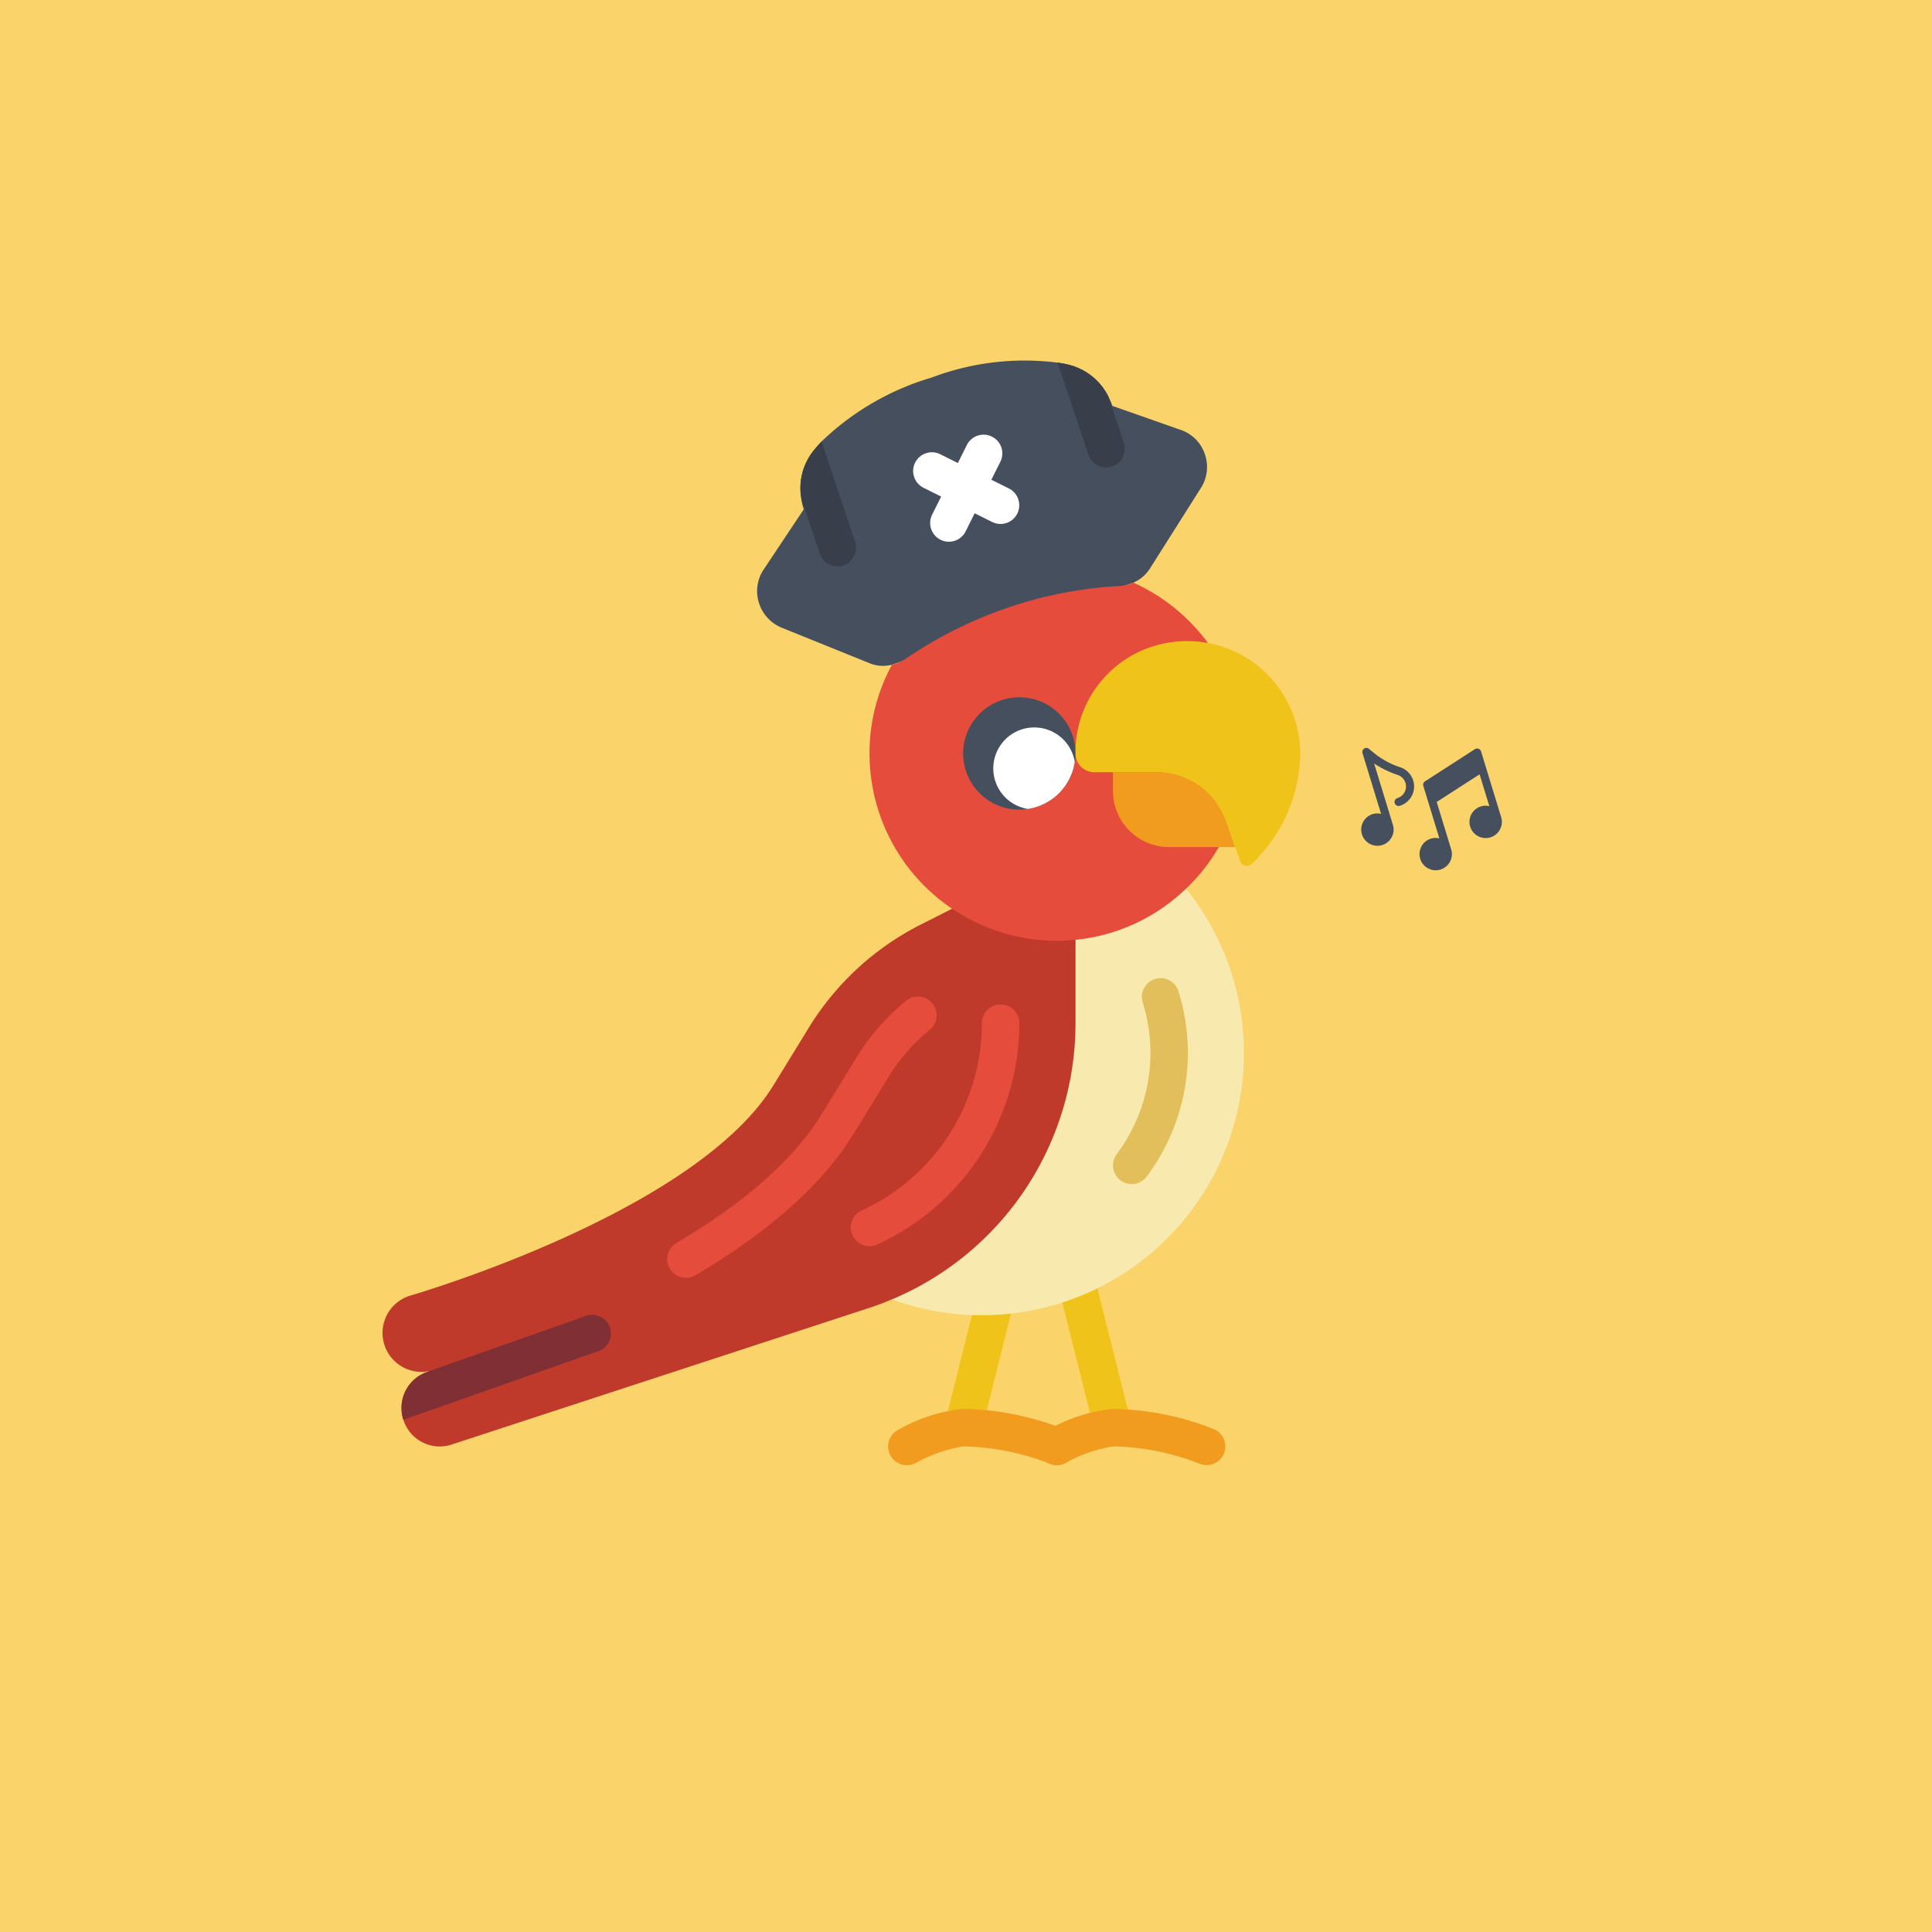 <svg xmlns="http://www.w3.org/2000/svg" xmlns:xlink="http://www.w3.org/1999/xlink" width="1000" height="1000" viewBox="0 0 1000 1000">
  <rect x="0" y="0" width="1000" height="1000" fill="#333333" stroke="none"/>
  <defs>
    <clipPath id="clip-parrot">
      <rect width="1000" height="1000"/>
    </clipPath>
  </defs>
  <g id="parrot" clip-path="url(#clip-parrot)">
    <rect width="1000" height="1000" fill="#fad46b"/>
    <g id="Page-1" transform="translate(198.003 186.601)">
      <g id="_017---Pirate-Parrot" data-name="017---Pirate-Parrot" transform="translate(-0.003 0.019)">
        <path id="Shape" d="M66.961,148.3a9.693,9.693,0,0,1-9.393-7.338L37.26,59.929a9.693,9.693,0,1,1,18.8-4.721l20.356,81.046a9.693,9.693,0,0,1-7.047,11.758,9.935,9.935,0,0,1-2.4.291Z" transform="translate(311.109 413.726)" fill="#efc319"/>
        <path id="Shape-2" data-name="Shape" d="M40.707,139.355a9.383,9.383,0,0,1-2.355-.291,9.693,9.693,0,0,1-7.066-11.748L49.1,55.993a9.7,9.7,0,1,1,18.824,4.7L50.12,132.037a9.693,9.693,0,0,1-9.412,7.318Z" transform="translate(259.816 422.673)" fill="#efc319"/>
        <path id="Shape-3" data-name="Shape" d="M123.195,54.683,180.386,28.22A135.707,135.707,0,0,1,28.2,240.8Z" transform="translate(235.488 245.141)" fill="#f8e9af"/>
        <path id="Shape-4" data-name="Shape" d="M49.693,139.572a9.693,9.693,0,0,1-7.755-15.509A87.386,87.386,0,0,0,55.413,45.6a9.694,9.694,0,1,1,18.495-5.816,106.8,106.8,0,0,1-16.479,95.906,9.693,9.693,0,0,1-7.735,3.877Z" transform="translate(338.07 286.692)" fill="#e3bf5c"/>
        <path id="Shape-5" data-name="Shape" d="M359.68,45.381V88.516a155.016,155.016,0,0,1-94.995,142.977h-.1c-3.877,1.648-7.852,3.2-11.826,4.459L36.5,306.714a19.716,19.716,0,0,1-24.718-12.892,6.272,6.272,0,0,1-.388-1.26,21.325,21.325,0,0,1-.582-4.847,19.687,19.687,0,0,1,14.055-18.9v-.194a15.867,15.867,0,0,1-3.683.388,20.162,20.162,0,0,1-6.2-39.355s147.048-42.36,188.148-108.663l18.514-30.146a144.508,144.508,0,0,1,58.839-53.8L295.8,29.29h.1Z" transform="translate(-0.997 254.443)" fill="#bf3a2b"/>
        <path id="Shape-6" data-name="Shape" d="M103.112,70.055,2.979,105.338a6.272,6.272,0,0,1-.388-1.26,21.326,21.326,0,0,1-.582-4.847,19.687,19.687,0,0,1,14.055-18.9v-.1l80.649-28.4a9.693,9.693,0,1,1,6.4,18.224Z" transform="translate(7.809 442.926)" fill="#802f34"/>
        <path id="Shape-7" data-name="Shape" d="M25.892,179.563a9.693,9.693,0,0,1-4.944-18.03c35.5-21.015,60.68-43.261,74.862-66.138l18.514-30.137a114.623,114.623,0,0,1,25.261-28.906,9.693,9.693,0,1,1,12.262,15.005A95.731,95.731,0,0,0,130.842,75.4L112.3,105.573c-15.849,25.59-43.261,50.018-81.473,72.632a9.694,9.694,0,0,1-4.934,1.357Z" transform="translate(131.17 295.226)" fill="#e54c3c"/>
        <path id="Shape-8" data-name="Shape" d="M35.7,159.561a9.693,9.693,0,0,1-4.023-18.514A106.675,106.675,0,0,0,93.858,44.093a9.693,9.693,0,1,1,19.387,0A126.072,126.072,0,0,1,39.662,158.688,9.693,9.693,0,0,1,35.7,159.561Z" transform="translate(216.359 298.866)" fill="#e54c3c"/>
        <path id="Shape-9" data-name="Shape" d="M123.249,85.08a9.558,9.558,0,0,1-3.877-.834,128.923,128.923,0,0,0-44.589-8.86,76.743,76.743,0,0,0-24.805,8.724,9.711,9.711,0,1,1-8.53-17.448A83.731,83.731,0,0,1,74.782,56a146.642,146.642,0,0,1,52.393,10.527,9.693,9.693,0,0,1-3.926,18.553Z" transform="translate(303.288 486.642)" fill="#f19b1f"/>
        <path id="Shape-10" data-name="Shape" d="M115.249,85.08a9.558,9.558,0,0,1-3.877-.834,128.922,128.922,0,0,0-44.589-8.86,76.743,76.743,0,0,0-24.805,8.724,9.711,9.711,0,1,1-8.53-17.448A83.731,83.731,0,0,1,66.782,56a146.641,146.641,0,0,1,52.393,10.527,9.693,9.693,0,0,1-3.926,18.553Z" transform="translate(233.741 486.642)" fill="#f19b1f"/>
        <path id="Shape-11" data-name="Shape" d="M90.809,157.447a18.417,18.417,0,0,1-11.632-.775L33.618,138.254a20.356,20.356,0,0,1-11.535-12.407A20.046,20.046,0,0,1,24.312,108.3l20.841-31.31a25.105,25.105,0,0,1-1.26-5.331v-.194a31.019,31.019,0,0,1,6.4-24.912q1.745-2.181,4.071-4.653a138.334,138.334,0,0,1,56.9-33.054A135.891,135.891,0,0,1,176.5,1.093,48.952,48.952,0,0,1,182.6,2.257a31.339,31.339,0,0,1,20.259,16.479,41.173,41.173,0,0,1,2.036,4.75l35.575,12.5a19.891,19.891,0,0,1,12.311,12.6,20.114,20.114,0,0,1-1.745,16.866L224.286,107.72a19.387,19.387,0,0,1-8.53,7.27Z" transform="translate(172.88 -0.019)" fill="#464f5d"/>
        <path id="Shape-12" data-name="Shape" d="M45.5,68.51a10.808,10.808,0,0,1-3,.485,9.752,9.752,0,0,1-9.209-6.688L23.791,34.1V33.9a31.019,31.019,0,0,1,6.4-24.912q1.745-2.181,4.071-4.653L51.61,56.2A9.693,9.693,0,0,1,45.5,68.51Z" transform="translate(192.982 37.543)" fill="#393f4a"/>
        <path id="Shape-13" data-name="Shape" d="M65.248,53.928a10.808,10.808,0,0,1-3,.485,9.693,9.693,0,0,1-9.209-6.591L37.04.13a48.952,48.952,0,0,1,6.107,1.163A31.339,31.339,0,0,1,63.406,17.772l7.949,23.846a9.693,9.693,0,0,1-6.107,12.311Z" transform="translate(312.338 0.944)" fill="#393f4a"/>
        <path id="Shape-14" data-name="Shape" d="M78.946,31.886l-9.1-4.536,4.536-9.092A9.693,9.693,0,1,0,57.039,9.61L52.5,18.7,43.41,14.166a9.693,9.693,0,1,0-8.646,17.351l9.092,4.536L39.32,45.146a9.693,9.693,0,1,0,17.341,8.646L61.2,44.7l9.1,4.536a9.693,9.693,0,0,0,8.646-17.351Z" transform="translate(245.287 34.347)" fill="#fff"/>
        <path id="Shape-15" data-name="Shape" d="M207.781,148.75a93.376,93.376,0,0,1-16.963,21.519,95.964,95.964,0,0,1-57.191,26.463c-3.2.291-6.4.485-9.693.485a95.906,95.906,0,0,1-54.089-16.576h-.1A96.866,96.866,0,0,1,27,100.283,95.664,95.664,0,0,1,38.632,54.337a19.328,19.328,0,0,0,6.979-3A220.563,220.563,0,0,1,98.15,24.966a214.029,214.029,0,0,1,58.16-11.341,22.818,22.818,0,0,0,7.27-1.745,97.069,97.069,0,0,1,38.58,31.213Z" transform="translate(225.056 103.091)" fill="#e54c3c"/>
        <path id="Shape-16" data-name="Shape" d="M90.161,47.081a11.915,11.915,0,0,1-.194,2.617,10.663,10.663,0,0,1-.194,1.745A28.9,28.9,0,0,1,65.54,75.773h-.1a10.665,10.665,0,0,1-1.745.194,11.914,11.914,0,0,1-2.617.194,29.08,29.08,0,1,1,29.08-29.08Z" transform="translate(268.523 156.294)" fill="#464f5d"/>
        <path id="Shape-17" data-name="Shape" d="M75.776,37.446a28.9,28.9,0,0,1-24.233,24.33h-.1a21.219,21.219,0,1,1,24.33-24.33Z" transform="translate(282.519 170.291)" fill="#fff"/>
        <path id="Shape-18" data-name="Shape" d="M103.3,60.773H69.08A29.08,29.08,0,0,1,40,31.693V22H62.2A38.919,38.919,0,0,1,98.257,46.33Z" transform="translate(338.07 191.068)" fill="#f19b1f"/>
        <path id="Shape-19" data-name="Shape" d="M154.324,73.168a80.193,80.193,0,0,1-25.4,57.385A3.625,3.625,0,0,1,123.306,129l-2.617-7.367-5.041-14.443a38.919,38.919,0,0,0-36.059-24.33H47.7A9.693,9.693,0,0,1,38,73.168,57.394,57.394,0,0,1,89.088,15.4a58.441,58.441,0,0,1,65.236,57.772Z" transform="translate(320.679 130.206)" fill="#efc319"/>
      </g>
    </g>
    <g id="music-note" transform="translate(692.604 391.504) rotate(-17)">
      <g id="Group_6" data-name="Group 6" transform="translate(0 0.003)">
        <g id="Group_5" data-name="Group 5">
          <path id="Path_30" data-name="Path 30" d="M29.23,14.872A42.688,42.688,0,0,1,18.821,4.556L16.407.935A2.095,2.095,0,0,0,12.569,2.1V34.964A8.283,8.283,0,0,0,8.379,33.8a8.379,8.379,0,1,0,8.379,8.379V8.975a51.635,51.635,0,0,0,9.994,9.276,6.285,6.285,0,0,1-3.709,11.358,2.095,2.095,0,0,0,0,4.19A10.475,10.475,0,0,0,29.23,14.872Z" transform="translate(0 -0.003)" fill="#464f5d"/>
        </g>
      </g>
      <g id="Group_8" data-name="Group 8" transform="translate(25.138 17.039)">
        <g id="Group_7" data-name="Group 7">
          <path id="Path_31" data-name="Path 31" d="M223.7,122.072l-29.607,8.379a2.1,2.1,0,0,0-1.52,2.015v28.4a8.283,8.283,0,0,0-4.19-1.165,8.379,8.379,0,1,0,8.379,8.379V142.427l25.418-7.182v17.241a8.283,8.283,0,0,0-4.19-1.165,8.379,8.379,0,1,0,8.379,8.379V124.087A2.1,2.1,0,0,0,223.7,122.072Z" transform="translate(-180 -121.991)" fill="#464f5d"/>
        </g>
      </g>
    </g>
  </g>
</svg>
